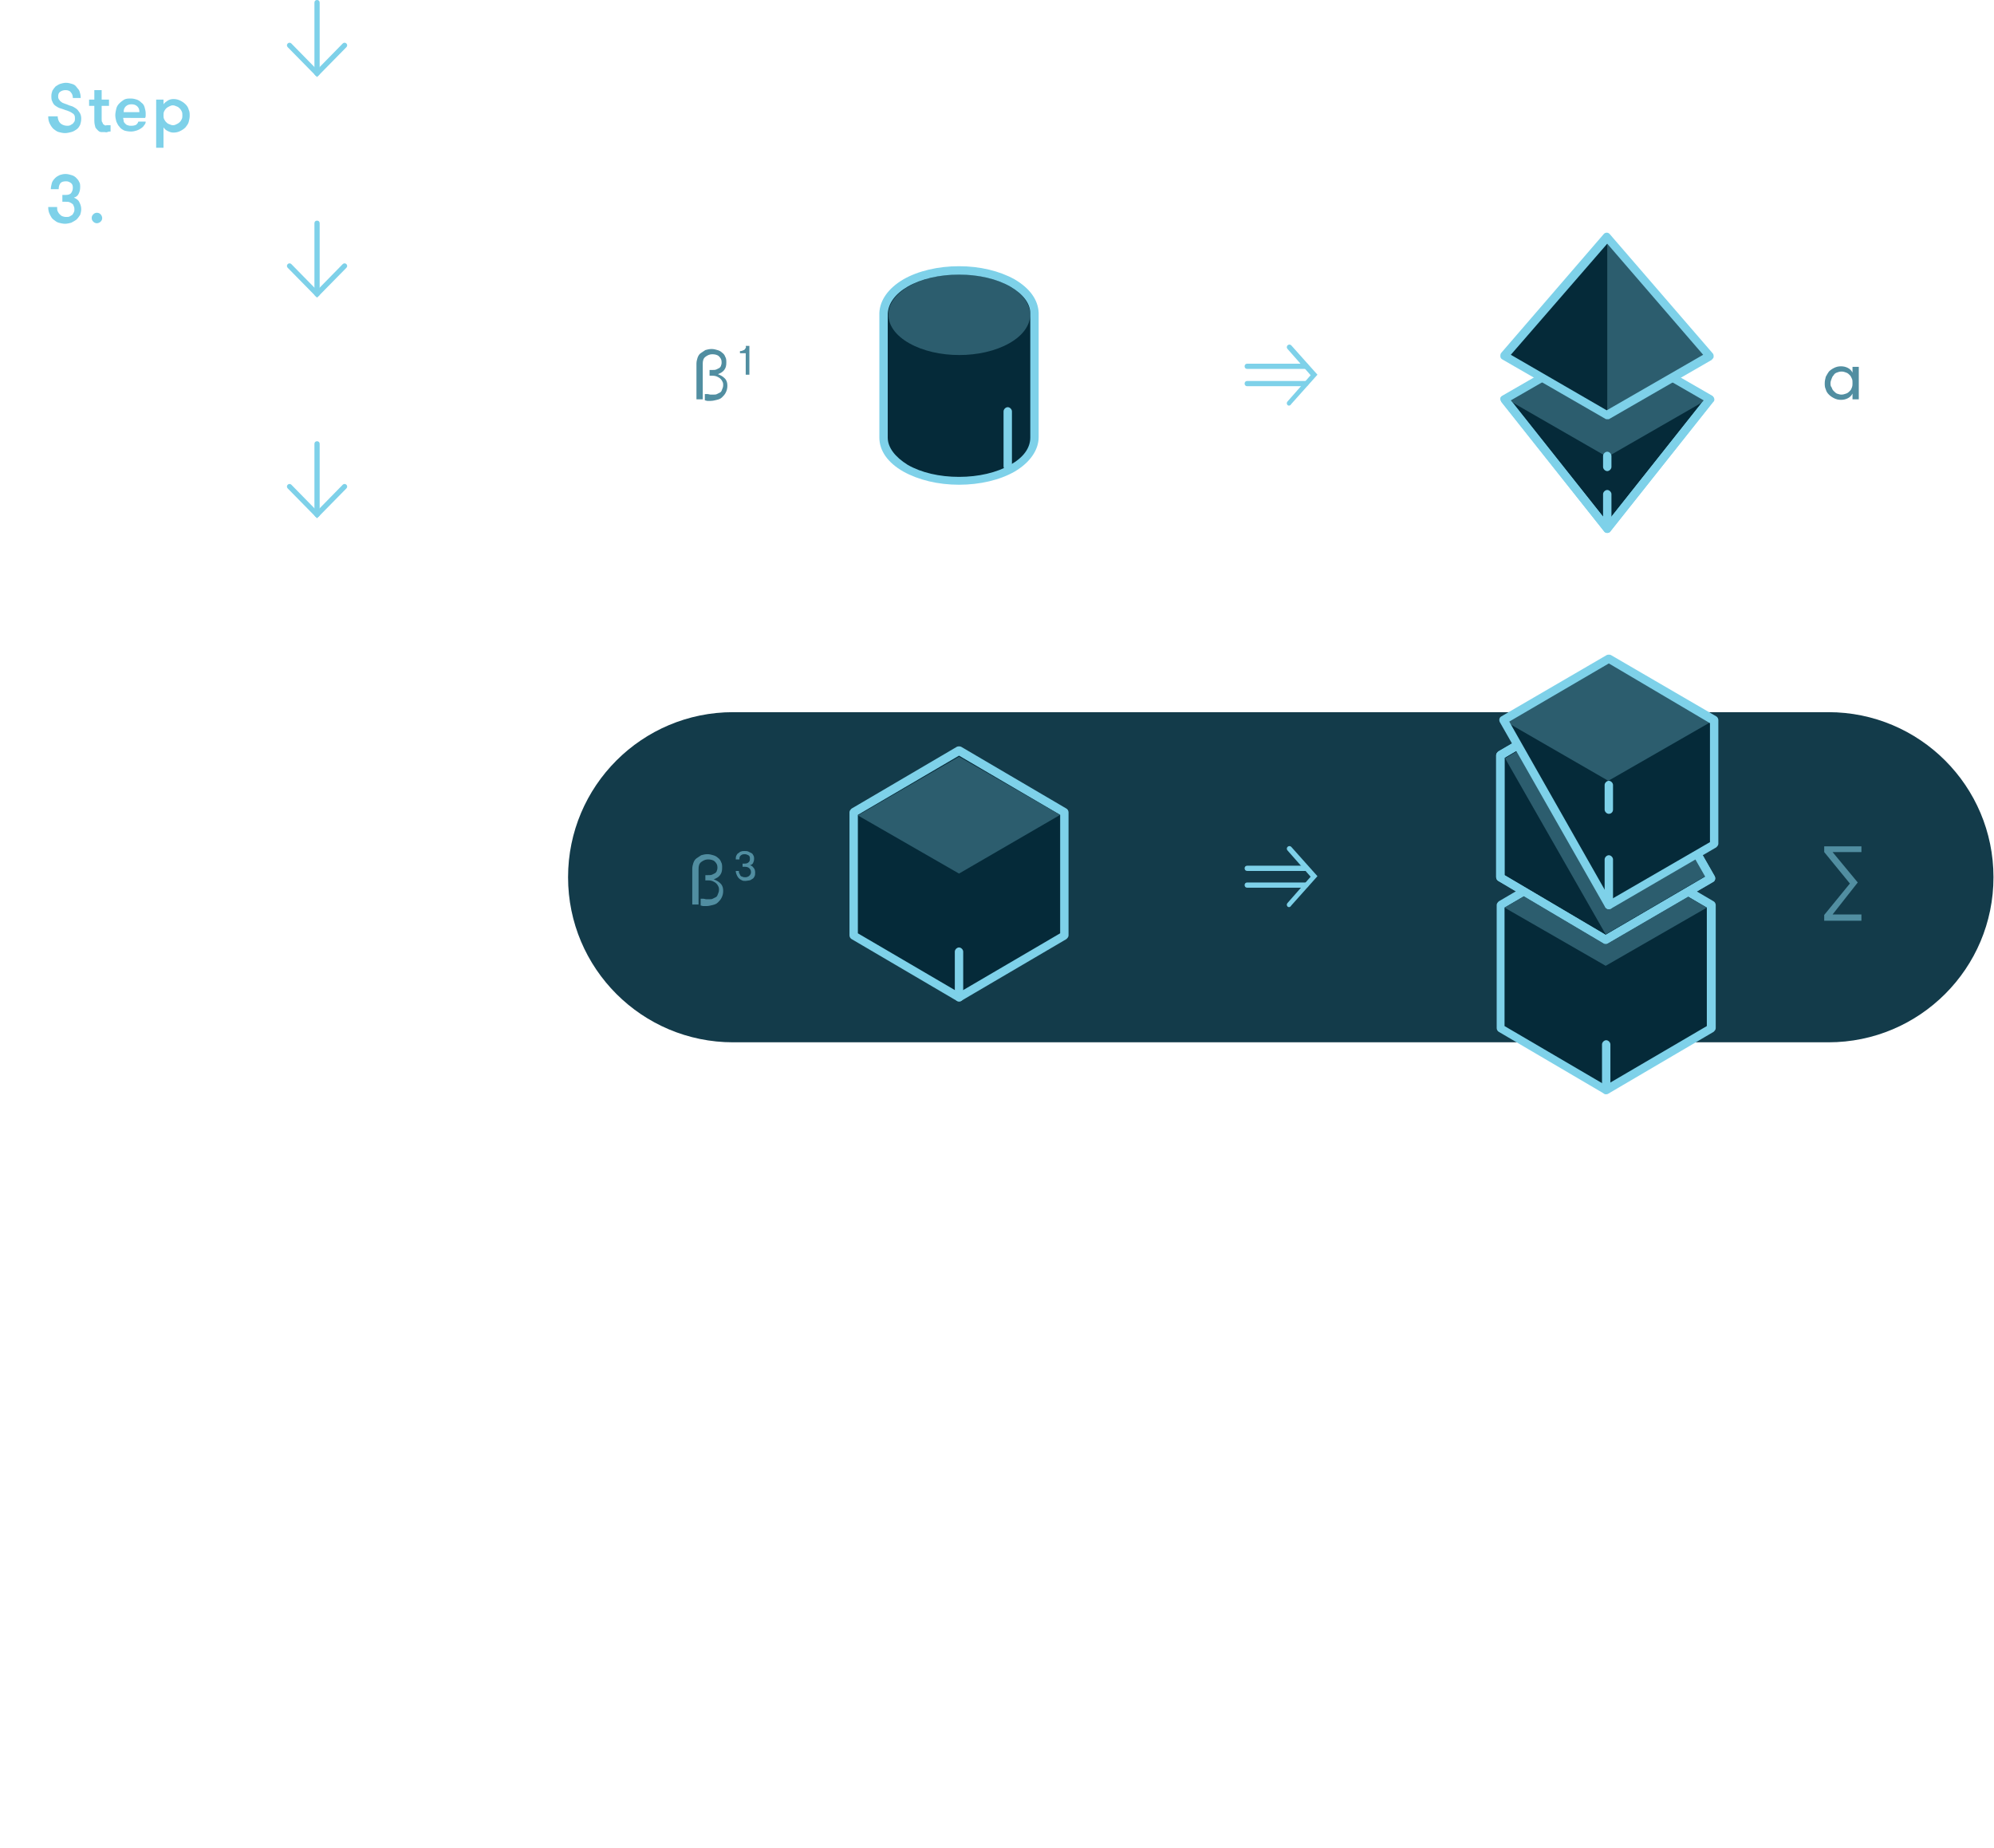 <?xml version="1.0" encoding="utf-8"?>
<!-- Generator: Adobe Illustrator 18.0.0, SVG Export Plug-In . SVG Version: 6.00 Build 0)  -->
<!DOCTYPE svg PUBLIC "-//W3C//DTD SVG 1.1//EN" "http://www.w3.org/Graphics/SVG/1.1/DTD/svg11.dtd">
<svg version="1.1" id="Layer_1" xmlns="http://www.w3.org/2000/svg" xmlns:xlink="http://www.w3.org/1999/xlink" x="0px" y="0px"
	 viewBox="0 0 380.5 352.7" style="enable-background:new 0 0 380.5 352.7;" xml:space="preserve">
<g>
	<g>
		<path style="fill:#133B4A;" d="M139.9,198.9c-17.4,0-31.5-14.1-31.5-31.5s14.1-31.5,31.5-31.5h209c17.4,0,31.5,14.1,31.5,31.5
			s-14.1,31.5-31.5,31.5H139.9z"/>
	</g>
	<g>
		<g>
			<g>
				<path style="fill:#7ED1E9;" d="M249.2,70.4h-11.2c-0.3,0-0.5-0.2-0.5-0.5s0.2-0.5,0.5-0.5h11.2c0.3,0,0.5,0.2,0.5,0.5
					S249.4,70.4,249.2,70.4z"/>
			</g>
			<g>
				<path style="fill:#7ED1E9;" d="M249.2,73.7h-11.2c-0.3,0-0.5-0.2-0.5-0.5s0.2-0.5,0.5-0.5h11.2c0.3,0,0.5,0.2,0.5,0.5
					S249.4,73.7,249.2,73.7z"/>
			</g>
		</g>
		<g>
			<g>
				<path style="fill:#7ED1E9;" d="M246,77.4c-0.1,0-0.2,0-0.3-0.1c-0.2-0.2-0.2-0.5,0-0.7l4.4-5l-4.4-5c-0.2-0.2-0.2-0.5,0-0.7
					c0.2-0.2,0.5-0.2,0.7,0l5,5.6l-5,5.6C246.3,77.3,246.1,77.4,246,77.4z"/>
			</g>
		</g>
	</g>
	<g>
		<g>
			<g>
				<path style="fill:#7ED1E9;" d="M249.2,166.2h-11.2c-0.3,0-0.5-0.2-0.5-0.5s0.2-0.5,0.5-0.5h11.2c0.3,0,0.5,0.2,0.5,0.5
					S249.4,166.2,249.2,166.2z"/>
			</g>
			<g>
				<path style="fill:#7ED1E9;" d="M249.2,169.4h-11.2c-0.3,0-0.5-0.2-0.5-0.5s0.2-0.5,0.5-0.5h11.2c0.3,0,0.5,0.2,0.5,0.5
					S249.4,169.4,249.2,169.4z"/>
			</g>
		</g>
		<g>
			<g>
				<path style="fill:#7ED1E9;" d="M246,173.1c-0.1,0-0.2,0-0.3-0.1c-0.2-0.2-0.2-0.5,0-0.7l4.4-5l-4.4-5c-0.2-0.2-0.2-0.5,0-0.7
					c0.2-0.2,0.5-0.2,0.7,0l5,5.6l-5,5.6C246.3,173,246.1,173.1,246,173.1z"/>
			</g>
		</g>
	</g>
	<g>
		<path style="fill:#052A39;" d="M197.5,83.4C197.5,83.4,197.5,83.4,197.5,83.4V59.8v0v-0.1h0c0-2.1-1.4-4.2-4.2-5.8
			c-5.6-3.2-14.8-3.2-20.4,0c-2.8,1.6-4.2,3.7-4.2,5.8h0v23.7h0c0,2.1,1.4,4.2,4.2,5.9c5.6,3.2,14.8,3.2,20.4,0
			C196,87.7,197.4,85.5,197.5,83.4L197.5,83.4L197.5,83.4z"/>
	</g>
	<g>
		<path style="fill:#2C5D6E;" d="M192.6,54.6c5.3,3,5.3,7.9,0,10.9c-5.3,3-13.8,3-19.1,0c-5.3-3-5.3-7.9,0-10.9
			C178.8,51.6,187.3,51.6,192.6,54.6z"/>
	</g>
	<g>
		<line style="fill:#FFFFFF;" x1="192.3" y1="78.5" x2="192.3" y2="89"/>
		<path style="fill:#7ED1E9;" d="M192.3,89.8c-0.4,0-0.8-0.4-0.8-0.8V78.5c0-0.4,0.4-0.8,0.8-0.8c0.4,0,0.8,0.4,0.8,0.8V89
			C193.1,89.5,192.7,89.8,192.3,89.8z"/>
	</g>
	<g>
		<g>
			<polygon style="fill:#052A39;" points="162.9,155.1 183,143.3 203.2,155.1 203.2,178.6 183,190.3 162.9,178.6 			"/>
			<path style="fill:#7ED1E9;" d="M183,191.1c-0.1,0-0.3,0-0.4-0.1l-20.1-11.8c-0.2-0.1-0.4-0.4-0.4-0.7v-23.5
				c0-0.3,0.2-0.5,0.4-0.7l20.1-11.8c0.2-0.1,0.6-0.1,0.8,0l20.1,11.8c0.2,0.1,0.4,0.4,0.4,0.7v23.5c0,0.3-0.2,0.5-0.4,0.7
				L183.4,191C183.3,191.1,183.2,191.1,183,191.1z M163.7,178.1l19.3,11.3l19.3-11.3v-22.6L183,144.2l-19.3,11.3V178.1z"/>
		</g>
		<g>
			<path style="fill:#2C5D6E;" d="M202.3,155.5L183,166.7l-19.3-11.1l19.3-11.2L202.3,155.5z"/>
		</g>
		<g>
			<line style="fill:#FFFFFF;" x1="183" y1="181.6" x2="183" y2="190.3"/>
			<path style="fill:#7ED1E9;" d="M183,191.1c-0.4,0-0.8-0.4-0.8-0.8v-8.7c0-0.4,0.4-0.8,0.8-0.8s0.8,0.4,0.8,0.8v8.7
				C183.8,190.8,183.5,191.1,183,191.1z"/>
		</g>
	</g>
	<g>
		<g>
			<g>
				<polygon style="fill:#052A39;" points="286.3,172.7 306.5,161 326.6,172.7 326.6,196.2 306.5,208 286.3,196.2 				"/>
				<path style="fill:#7ED1E9;" d="M306.5,208.8c-0.1,0-0.3,0-0.4-0.1l-20.1-11.8c-0.2-0.1-0.4-0.4-0.4-0.7v-23.5
					c0-0.3,0.2-0.5,0.4-0.7l20.1-11.8c0.2-0.1,0.6-0.1,0.8,0L327,172c0.2,0.1,0.4,0.4,0.4,0.7v23.5c0,0.3-0.2,0.5-0.4,0.7
					l-20.1,11.8C306.7,208.7,306.6,208.8,306.5,208.8z M287.1,195.8l19.3,11.3l19.3-11.3v-22.6l-19.3-11.3l-19.3,11.3V195.8z"/>
			</g>
			<g>
				<path style="fill:#2C5D6E;" d="M325.7,173.2l-19.3,11.1l-19.3-11.1l19.3-11.2L325.7,173.2z"/>
			</g>
			<g>
				<line style="fill:#FFFFFF;" x1="306.5" y1="199.2" x2="306.5" y2="208"/>
				<path style="fill:#7ED1E9;" d="M306.5,208.8c-0.4,0-0.8-0.4-0.8-0.8v-8.7c0-0.4,0.4-0.8,0.8-0.8s0.8,0.4,0.8,0.8v8.7
					C307.3,208.4,306.9,208.8,306.5,208.8z"/>
			</g>
		</g>
		<g>
			<g>
				<polygon style="fill:#052A39;" points="286.3,144.2 306.4,132.4 326.5,167.6 306.4,179.3 286.3,167.4 				"/>
				<path style="fill:#7ED1E9;" d="M306.4,180.1c-0.1,0-0.3,0-0.4-0.1l-20.1-11.9c-0.2-0.1-0.4-0.4-0.4-0.7v-23.3
					c0-0.3,0.2-0.5,0.4-0.7l20.1-11.7c0.2-0.1,0.4-0.1,0.6-0.1c0.2,0.1,0.4,0.2,0.5,0.4l20.1,35.2c0.2,0.4,0.1,0.9-0.3,1.1
					L306.8,180C306.7,180.1,306.5,180.1,306.4,180.1z M287.1,167l19.3,11.4l19-11.1l-19.3-33.8l-19,11.1V167z"/>
			</g>
			<g>
				<g>
					<polygon style="fill:#2C5D6E;" points="306.4,178.3 325.6,167.1 306.4,133.4 287.2,144.7 					"/>
				</g>
				<g>
					<path style="fill:#7ED1E9;" d="M306.4,180.1c-0.1,0-0.3,0-0.4-0.1l-20.1-11.9c-0.2-0.1-0.4-0.4-0.4-0.7v-23.3
						c0-0.3,0.2-0.5,0.4-0.7l20.1-11.7c0.2-0.1,0.4-0.1,0.6-0.1c0.2,0.1,0.4,0.2,0.5,0.4l20.1,35.2c0.2,0.4,0.1,0.9-0.3,1.1
						L306.8,180C306.7,180.1,306.5,180.1,306.4,180.1z M287.1,167l19.3,11.4l19-11.1l-19.3-33.8l-19,11.1V167z"/>
				</g>
				<g>
					
						<path style="fill:none;stroke:#4B4F64;stroke-width:1.49;stroke-linecap:round;stroke-linejoin:round;stroke-miterlimit:10;" d="
						M296.4,150"/>
				</g>
			</g>
		</g>
		<g>
			<g>
				<polygon style="fill:#052A39;" points="286.9,137.4 307,125.7 327.1,137.4 327.1,161 307,172.7 				"/>
			</g>
		</g>
		<g>
			<g>
				<path style="fill:#2C5D6E;" d="M327.1,137.4L306.9,149l-20.1-11.6l20.1-11.7L327.1,137.4z"/>
			</g>
			<g>
				<g>
					<path style="fill:#7ED1E9;" d="M307,173.5c-0.1,0-0.1,0-0.2,0c-0.2-0.1-0.4-0.2-0.5-0.4l-20.1-35.3c-0.2-0.4-0.1-0.9,0.3-1.1
						l20.1-11.7c0.2-0.1,0.6-0.1,0.8,0l20.1,11.7c0.2,0.1,0.4,0.4,0.4,0.7V161c0,0.3-0.2,0.5-0.4,0.7l-20.1,11.7
						C307.2,173.5,307.1,173.5,307,173.5z M288,137.7l19.3,34l19-11v-22.7L307,126.6L288,137.7z"/>
				</g>
			</g>
			<g>
				<line style="fill:#FFFFFF;" x1="307" y1="149.8" x2="307" y2="154.5"/>
				<path style="fill:#7ED1E9;" d="M307,155.3c-0.4,0-0.8-0.4-0.8-0.8v-4.7c0-0.4,0.4-0.8,0.8-0.8s0.8,0.4,0.8,0.8v4.7
					C307.8,155,307.4,155.3,307,155.3z"/>
			</g>
			<g>
				<line style="fill:#FFFFFF;" x1="307" y1="164" x2="307" y2="172.7"/>
				<path style="fill:#7ED1E9;" d="M307,173.5c-0.4,0-0.8-0.4-0.8-0.8V164c0-0.4,0.4-0.8,0.8-0.8s0.8,0.4,0.8,0.8v8.7
					C307.8,173.2,307.4,173.5,307,173.5z"/>
			</g>
		</g>
	</g>
	<g>
		<path style="fill:#7ED1E9;" d="M183,92.5c-4,0-7.7-0.9-10.6-2.5c-3-1.7-4.6-4-4.6-6.5l0-23.7c0,0,0-0.1,0-0.1
			c0.1-2.4,1.7-4.7,4.6-6.4c2.8-1.6,6.6-2.5,10.6-2.5c4,0,7.7,0.9,10.6,2.5c2.9,1.7,4.5,3.9,4.6,6.4c0,0,0,0.1,0,0.1v23.6
			c0,2.5-1.7,4.9-4.6,6.6C190.8,91.6,187,92.5,183,92.5z M169.4,59.9v23.6c0,1.9,1.4,3.7,3.8,5.2c2.6,1.5,6.1,2.3,9.8,2.3
			c3.7,0,7.2-0.8,9.8-2.3c2.5-1.4,3.8-3.2,3.8-5.2l0-23.6c0,0,0-0.1,0-0.1c0-1.9-1.4-3.7-3.8-5.1c-2.6-1.5-6.1-2.3-9.8-2.3
			c-3.7,0-7.2,0.8-9.8,2.3C170.8,56.1,169.5,57.9,169.4,59.9C169.4,59.8,169.4,59.8,169.4,59.9z"/>
	</g>
	<g>
		<path style="fill:#518EA1;" d="M135,75.2c0.2,0,0.4,0.1,0.6,0.1c0.2,0,0.4,0,0.5,0c0.3,0,0.5,0,0.7-0.1c0.2-0.1,0.4-0.2,0.6-0.3
			s0.3-0.3,0.4-0.6c0.1-0.2,0.2-0.5,0.2-0.8c0-0.2,0-0.4-0.1-0.6c-0.1-0.2-0.2-0.4-0.4-0.6s-0.4-0.3-0.6-0.4
			c-0.2-0.1-0.5-0.2-0.9-0.2h-0.6v-1.1h0.5c0.3,0,0.6,0,0.8-0.1c0.2-0.1,0.4-0.2,0.6-0.3c0.1-0.1,0.3-0.3,0.3-0.5
			c0.1-0.2,0.1-0.4,0.1-0.6c0-0.5-0.2-0.8-0.5-1.1c-0.3-0.3-0.8-0.4-1.3-0.4c-0.5,0-0.9,0.2-1.3,0.5s-0.5,0.8-0.5,1.3v6.8h-1.2v-6.8
			c0-0.4,0.1-0.8,0.2-1.1s0.3-0.7,0.6-0.9s0.6-0.4,0.9-0.6c0.4-0.1,0.7-0.2,1.2-0.2c0.4,0,0.8,0.1,1.1,0.2c0.4,0.1,0.7,0.3,0.9,0.5
			c0.3,0.2,0.5,0.5,0.6,0.8c0.2,0.3,0.2,0.7,0.2,1.1c0,0.6-0.1,1-0.4,1.4c-0.3,0.4-0.7,0.6-1.2,0.8c0.5,0.2,0.9,0.4,1.3,0.8
			s0.5,0.9,0.5,1.4c0,0.5-0.1,0.9-0.3,1.3c-0.2,0.4-0.4,0.6-0.7,0.9s-0.6,0.4-1,0.5c-0.4,0.1-0.8,0.2-1.2,0.2c-0.2,0-0.4,0-0.6,0
			c-0.2,0-0.3-0.1-0.5-0.1V75.2z"/>
		<path style="fill:#518EA1;" d="M141.1,67c0.2,0,0.4,0,0.6-0.1s0.3-0.1,0.4-0.2s0.1-0.2,0.2-0.3s0-0.3,0-0.4h0.7v5.5h-0.7v-4.1
			h-1.1V67z"/>
	</g>
	<g>
		<path style="fill:#518EA1;" d="M134.2,171.5c0.2,0,0.4,0.1,0.6,0.1c0.2,0,0.4,0,0.5,0c0.3,0,0.5,0,0.7-0.1
			c0.2-0.1,0.4-0.2,0.6-0.3s0.3-0.3,0.4-0.6c0.1-0.2,0.2-0.5,0.2-0.8c0-0.2,0-0.4-0.1-0.6c-0.1-0.2-0.2-0.4-0.4-0.6
			s-0.4-0.3-0.6-0.4c-0.2-0.1-0.5-0.2-0.9-0.2h-0.6V167h0.5c0.3,0,0.6,0,0.8-0.1c0.2-0.1,0.4-0.2,0.6-0.3c0.1-0.1,0.3-0.3,0.3-0.5
			c0.1-0.2,0.1-0.4,0.1-0.6c0-0.5-0.2-0.8-0.5-1.1c-0.3-0.3-0.8-0.4-1.3-0.4c-0.5,0-0.9,0.2-1.3,0.5s-0.5,0.8-0.5,1.3v6.8h-1.2v-6.8
			c0-0.4,0.1-0.8,0.2-1.1s0.3-0.7,0.6-0.9s0.6-0.4,0.9-0.6c0.4-0.1,0.7-0.2,1.2-0.2c0.4,0,0.8,0.1,1.1,0.2c0.4,0.1,0.7,0.3,0.9,0.5
			c0.3,0.2,0.5,0.5,0.6,0.8c0.2,0.3,0.2,0.7,0.2,1.1c0,0.6-0.1,1-0.4,1.4c-0.3,0.4-0.7,0.6-1.2,0.8c0.5,0.2,0.9,0.4,1.3,0.8
			s0.5,0.9,0.5,1.4c0,0.5-0.1,0.9-0.3,1.3c-0.2,0.4-0.4,0.6-0.7,0.9s-0.6,0.4-1,0.5c-0.4,0.1-0.8,0.2-1.2,0.2c-0.2,0-0.4,0-0.6,0
			c-0.2,0-0.3-0.1-0.5-0.1V171.5z"/>
		<path style="fill:#518EA1;" d="M141,166.2c0,0.2,0,0.4,0.1,0.5c0.1,0.1,0.1,0.3,0.2,0.4c0.1,0.1,0.2,0.2,0.4,0.2
			c0.1,0.1,0.3,0.1,0.5,0.1c0.2,0,0.3,0,0.5-0.1s0.2-0.1,0.3-0.2c0.1-0.1,0.2-0.2,0.2-0.3c0.1-0.1,0.1-0.2,0.1-0.4
			c0-0.3-0.1-0.5-0.3-0.7s-0.5-0.3-0.9-0.3h-0.4v-0.6h0.4c0.4,0,0.6-0.1,0.8-0.3c0.2-0.2,0.2-0.4,0.2-0.7s-0.1-0.5-0.3-0.6
			c-0.2-0.1-0.4-0.2-0.7-0.2c-0.4,0-0.6,0.1-0.8,0.3c-0.2,0.2-0.2,0.4-0.2,0.7h-0.7c0-0.2,0-0.5,0.1-0.7s0.2-0.4,0.4-0.5
			c0.2-0.1,0.3-0.3,0.5-0.3c0.2-0.1,0.4-0.1,0.7-0.1c0.2,0,0.5,0,0.7,0.1c0.2,0.1,0.4,0.2,0.6,0.3c0.2,0.1,0.3,0.3,0.4,0.5
			c0.1,0.2,0.1,0.4,0.1,0.6c0,0.3-0.1,0.6-0.2,0.8s-0.4,0.4-0.6,0.4c0.3,0.1,0.5,0.2,0.7,0.5c0.2,0.2,0.3,0.5,0.3,0.9
			c0,0.2,0,0.5-0.1,0.7c-0.1,0.2-0.2,0.4-0.4,0.5s-0.4,0.3-0.6,0.3s-0.5,0.1-0.7,0.1c-0.3,0-0.5,0-0.7-0.1s-0.4-0.2-0.6-0.4
			c-0.2-0.2-0.3-0.4-0.4-0.6c-0.1-0.2-0.2-0.5-0.2-0.8H141z"/>
	</g>
	<g>
		<path style="fill:#518EA1;" d="M354.7,70v6.2h-1.2v-1.1c-0.2,0.4-0.5,0.7-0.9,0.9s-0.8,0.3-1.3,0.3c-0.5,0-0.9-0.1-1.3-0.3
			c-0.4-0.2-0.7-0.4-1-0.7s-0.5-0.6-0.6-1c-0.2-0.4-0.2-0.8-0.2-1.2c0-0.4,0.1-0.8,0.2-1.2c0.2-0.4,0.4-0.7,0.6-1
			c0.3-0.3,0.6-0.5,1-0.7s0.8-0.3,1.3-0.3c0.5,0,0.9,0.1,1.3,0.3s0.7,0.5,0.9,0.9V70H354.7z M351.4,75.3c0.3,0,0.6-0.1,0.9-0.2
			c0.3-0.1,0.5-0.3,0.7-0.5c0.2-0.2,0.3-0.4,0.4-0.7c0.1-0.3,0.1-0.5,0.1-0.8c0-0.3,0-0.6-0.1-0.8s-0.2-0.5-0.4-0.7
			c-0.2-0.2-0.4-0.4-0.7-0.5c-0.3-0.1-0.5-0.2-0.9-0.2s-0.6,0.1-0.9,0.2c-0.3,0.1-0.5,0.3-0.6,0.5c-0.2,0.2-0.3,0.4-0.4,0.7
			c-0.1,0.3-0.2,0.5-0.2,0.8c0,0.3,0,0.6,0.2,0.8c0.1,0.3,0.2,0.5,0.4,0.7c0.2,0.2,0.4,0.4,0.6,0.5
			C350.8,75.2,351.1,75.3,351.4,75.3z"/>
	</g>
	<g>
		<path style="fill:#518EA1;" d="M348.1,175.8v-1.2l4.9-6l-4.9-6v-1.1h7.1v1.1h-5.5l4.8,5.8l-4.8,6.1h5.5v1.2H348.1z"/>
	</g>
	<g>
		<g>
			<g>
				<path style="fill:#7ED1E9;" d="M60.5,14.5c-0.3,0-0.5-0.2-0.5-0.5V0.5C60,0.2,60.2,0,60.5,0S61,0.2,61,0.5V14
					C61,14.3,60.7,14.5,60.5,14.5z"/>
			</g>
			<g>
				<path style="fill:#7ED1E9;" d="M60.5,14.7L54.9,9c-0.2-0.2-0.2-0.5,0-0.7c0.2-0.2,0.5-0.2,0.7,0l4.9,5l4.9-5
					c0.2-0.2,0.5-0.2,0.7,0c0.2,0.2,0.2,0.5,0,0.7L60.5,14.7z"/>
			</g>
		</g>
		<g>
			<g>
				<path style="fill:#7ED1E9;" d="M60.5,56.6c-0.3,0-0.5-0.2-0.5-0.5V42.6c0-0.3,0.2-0.5,0.5-0.5s0.5,0.2,0.5,0.5v13.6
					C61,56.4,60.7,56.6,60.5,56.6z"/>
			</g>
			<g>
				<path style="fill:#7ED1E9;" d="M60.5,56.8l-5.6-5.7c-0.2-0.2-0.2-0.5,0-0.7c0.2-0.2,0.5-0.2,0.7,0l4.9,5l4.9-5
					c0.2-0.2,0.5-0.2,0.7,0c0.2,0.2,0.2,0.5,0,0.7L60.5,56.8z"/>
			</g>
		</g>
		<g>
			<g>
				<path style="fill:#7ED1E9;" d="M60.5,98.7c-0.3,0-0.5-0.2-0.5-0.5V84.7c0-0.3,0.2-0.5,0.5-0.5s0.5,0.2,0.5,0.5v13.6
					C61,98.5,60.7,98.7,60.5,98.7z"/>
			</g>
			<g>
				<path style="fill:#7ED1E9;" d="M60.5,98.9l-5.6-5.7c-0.2-0.2-0.2-0.5,0-0.7c0.2-0.2,0.5-0.2,0.7,0l4.9,5l4.9-5
					c0.2-0.2,0.5-0.2,0.7,0c0.2,0.2,0.2,0.5,0,0.7L60.5,98.9z"/>
			</g>
		</g>
	</g>
	<g>
		<path style="fill:#7ED1E9;" d="M11,22.1c0,0.6,0.2,1.1,0.5,1.4c0.3,0.3,0.8,0.5,1.3,0.5c0.2,0,0.4,0,0.6-0.1
			c0.2-0.1,0.3-0.2,0.5-0.3c0.1-0.1,0.2-0.3,0.3-0.4c0.1-0.2,0.1-0.4,0.1-0.6c0-0.2,0-0.4-0.1-0.6c-0.1-0.2-0.2-0.3-0.4-0.4
			c-0.1-0.1-0.3-0.2-0.5-0.3c-0.2-0.1-0.3-0.1-0.5-0.2c-0.4-0.1-0.8-0.3-1.2-0.4s-0.7-0.3-1-0.5c-0.3-0.2-0.5-0.5-0.6-0.8
			c-0.2-0.3-0.2-0.7-0.2-1.1c0-0.4,0.1-0.7,0.2-1c0.2-0.3,0.4-0.6,0.6-0.8c0.3-0.2,0.6-0.4,0.9-0.5c0.3-0.1,0.7-0.2,1.1-0.2
			c0.4,0,0.8,0.1,1.1,0.2c0.4,0.1,0.7,0.3,0.9,0.6s0.5,0.5,0.6,0.9c0.1,0.3,0.2,0.7,0.2,1.2h-1.5c0-0.4-0.1-0.8-0.4-1.1
			c-0.2-0.3-0.6-0.4-1-0.4c-0.4,0-0.7,0.1-1,0.3c-0.3,0.2-0.4,0.5-0.4,0.9c0,0.2,0,0.3,0.1,0.5c0.1,0.1,0.2,0.3,0.3,0.4
			c0.1,0.1,0.3,0.2,0.4,0.3c0.2,0.1,0.3,0.1,0.5,0.2c0.4,0.1,0.7,0.3,1.1,0.4c0.4,0.1,0.7,0.3,1,0.5c0.3,0.2,0.5,0.5,0.7,0.8
			c0.2,0.3,0.3,0.7,0.3,1.1c0,0.5-0.1,0.9-0.2,1.2c-0.2,0.4-0.4,0.7-0.7,0.9c-0.3,0.2-0.6,0.4-1,0.5c-0.4,0.1-0.8,0.2-1.2,0.2
			c-0.4,0-0.8-0.1-1.2-0.2c-0.4-0.1-0.7-0.4-1-0.6c-0.3-0.3-0.5-0.6-0.7-1s-0.3-0.8-0.3-1.4H11z"/>
		<path style="fill:#7ED1E9;" d="M21,25.1c-0.1,0-0.3,0-0.5,0.1s-0.4,0-0.6,0c-0.2,0-0.4,0-0.6,0s-0.4-0.1-0.6-0.3s-0.4-0.4-0.5-0.6
			C18.1,23.9,18,23.6,18,23v-2.8h-1V19h1v-1.8h1.4V19h1.4v1.2h-1.4v2.5c0,0.3,0,0.5,0.1,0.6s0.1,0.3,0.2,0.4
			c0.1,0.1,0.2,0.1,0.3,0.2s0.2,0,0.4,0c0.1,0,0.2,0,0.4,0s0.3,0,0.3,0V25.1z"/>
		<path style="fill:#7ED1E9;" d="M23.5,22.5c0,0.2,0.1,0.4,0.1,0.6s0.2,0.4,0.3,0.5c0.1,0.1,0.3,0.3,0.5,0.3
			c0.2,0.1,0.4,0.1,0.7,0.1c0.4,0,0.7-0.1,0.9-0.2c0.2-0.2,0.3-0.3,0.4-0.6h1.4c0,0.3-0.1,0.5-0.3,0.7c-0.1,0.2-0.3,0.4-0.6,0.6
			s-0.5,0.3-0.8,0.4c-0.3,0.1-0.7,0.2-1.1,0.2c-0.5,0-1-0.1-1.3-0.2c-0.4-0.2-0.7-0.4-0.9-0.7c-0.3-0.3-0.4-0.6-0.6-1
			c-0.1-0.4-0.2-0.8-0.2-1.2c0-0.4,0.1-0.9,0.2-1.3c0.1-0.4,0.3-0.7,0.6-1c0.3-0.3,0.6-0.5,0.9-0.7c0.4-0.2,0.8-0.2,1.3-0.2
			c0.4,0,0.8,0.1,1.1,0.2s0.6,0.3,0.9,0.6c0.3,0.2,0.5,0.5,0.6,0.9s0.2,0.7,0.2,1.1c0,0.1,0,0.2,0,0.4c0,0.1,0,0.3-0.1,0.5H23.5z
			 M25.1,19.9c-0.4,0-0.8,0.1-1.1,0.4c-0.3,0.3-0.4,0.6-0.4,1.1h3c0-0.5-0.1-0.8-0.4-1.1S25.5,19.9,25.1,19.9z"/>
		<path style="fill:#7ED1E9;" d="M31.2,19.9c0.2-0.3,0.5-0.5,0.8-0.7c0.3-0.2,0.7-0.3,1.1-0.3c0.5,0,0.9,0.1,1.3,0.3
			c0.4,0.2,0.7,0.4,1,0.7c0.3,0.3,0.5,0.6,0.6,1c0.2,0.4,0.2,0.8,0.2,1.2c0,0.4-0.1,0.8-0.2,1.2s-0.4,0.7-0.6,1
			c-0.3,0.3-0.6,0.5-1,0.7c-0.4,0.2-0.8,0.3-1.3,0.3c-0.4,0-0.7-0.1-1.1-0.3c-0.4-0.2-0.6-0.4-0.8-0.7v3.9h-1.4V19h1.4V19.9z
			 M33,20.1c-0.3,0-0.5,0.1-0.7,0.2c-0.2,0.1-0.4,0.2-0.6,0.4c-0.2,0.2-0.3,0.4-0.4,0.6c-0.1,0.2-0.1,0.5-0.1,0.7s0,0.5,0.1,0.7
			s0.2,0.4,0.4,0.6c0.2,0.2,0.3,0.3,0.6,0.4c0.2,0.1,0.5,0.2,0.7,0.2c0.3,0,0.5-0.1,0.7-0.2c0.2-0.1,0.4-0.2,0.6-0.4
			c0.2-0.2,0.3-0.4,0.4-0.6s0.1-0.5,0.1-0.7s0-0.5-0.1-0.7c-0.1-0.2-0.2-0.4-0.4-0.6c-0.2-0.2-0.3-0.3-0.6-0.4
			C33.5,20.2,33.2,20.1,33,20.1z"/>
		<path style="fill:#7ED1E9;" d="M10.9,39.5c0,0.3,0,0.6,0.1,0.8c0.1,0.2,0.2,0.4,0.4,0.6c0.2,0.2,0.3,0.3,0.6,0.4s0.4,0.1,0.7,0.1
			c0.2,0,0.4,0,0.6-0.1c0.2-0.1,0.3-0.2,0.5-0.3c0.1-0.1,0.2-0.3,0.3-0.5c0.1-0.2,0.1-0.4,0.1-0.5c0-0.2,0-0.4-0.1-0.6
			C14,39.2,14,39,13.8,38.9c-0.1-0.1-0.3-0.2-0.5-0.3c-0.2-0.1-0.5-0.1-0.8-0.1h-0.6v-1.3h0.6c0.5,0,0.9-0.1,1.1-0.4s0.3-0.6,0.3-1
			s-0.1-0.7-0.4-0.9s-0.5-0.3-0.9-0.3c-0.5,0-0.9,0.1-1.1,0.4s-0.3,0.6-0.3,1.1H9.7c0-0.4,0.1-0.8,0.2-1.2c0.1-0.3,0.3-0.6,0.6-0.9
			s0.5-0.4,0.9-0.6c0.3-0.1,0.7-0.2,1.1-0.2c0.4,0,0.8,0.1,1.1,0.2c0.4,0.1,0.7,0.3,0.9,0.5s0.5,0.5,0.6,0.8c0.2,0.3,0.2,0.6,0.2,1
			c0,0.5-0.1,0.9-0.3,1.3s-0.5,0.6-0.9,0.7c0.4,0.2,0.8,0.4,1,0.8s0.4,0.8,0.4,1.4c0,0.4-0.1,0.8-0.2,1.1c-0.2,0.3-0.4,0.6-0.7,0.9
			c-0.3,0.2-0.6,0.4-1,0.6c-0.4,0.1-0.8,0.2-1.2,0.2c-0.4,0-0.8-0.1-1.2-0.2s-0.7-0.4-1-0.6s-0.5-0.6-0.7-1
			c-0.2-0.4-0.3-0.8-0.3-1.4H10.9z"/>
		<path style="fill:#7ED1E9;" d="M17.5,41.6c0-0.3,0.1-0.5,0.3-0.7s0.4-0.3,0.7-0.3c0.3,0,0.5,0.1,0.7,0.3c0.2,0.2,0.3,0.5,0.3,0.7
			c0,0.3-0.1,0.5-0.3,0.7c-0.2,0.2-0.5,0.3-0.7,0.3c-0.3,0-0.5-0.1-0.7-0.3C17.6,42.1,17.5,41.9,17.5,41.6z"/>
	</g>
	<g>
		<g>
			<g>
				<polygon style="fill:#052A39;" points="306.7,100.9 287.1,76.2 306.7,64.9 326.3,76.2 				"/>
				<path style="fill:#7ED1E9;" d="M306.7,101.7c-0.2,0-0.5-0.1-0.6-0.3l-19.6-24.7c-0.1-0.2-0.2-0.4-0.2-0.6s0.2-0.4,0.4-0.5
					l19.6-11.3c0.2-0.1,0.6-0.1,0.8,0l19.6,11.3c0.2,0.1,0.3,0.3,0.4,0.5s0,0.5-0.2,0.6l-19.6,24.7
					C307.2,101.6,306.9,101.7,306.7,101.7z M288.3,76.4l18.4,23.2l18.4-23.2l-18.4-10.6L288.3,76.4z"/>
			</g>
		</g>
	</g>
	<g>
		<g>
			<path style="fill:#2C5D6E;" d="M326,76.1l-19.3,11.1l-19.3-11.1l19.3-11.2L326,76.1z"/>
		</g>
		<g>
			<g>
				<g>
					<path style="fill:#7ED1E9;" d="M306.7,101.7c-0.2,0-0.5-0.1-0.6-0.3l-19.6-24.7c-0.1-0.2-0.2-0.4-0.2-0.7
						c0-0.2,0.2-0.4,0.4-0.5l19.6-11.3c0.2-0.1,0.6-0.1,0.8,0l19.6,11.3c0.2,0.1,0.3,0.3,0.4,0.5c0,0.2,0,0.5-0.2,0.7l-19.6,24.7
						C307.2,101.6,306.9,101.7,306.7,101.7z M288.3,76.4l18.4,23.2l18.4-23.2l-18.4-10.6L288.3,76.4z"/>
				</g>
			</g>
		</g>
		<g>
			<g>
				<polygon style="fill:#052A39;" points="326.2,67.9 306.7,79.2 287.1,67.9 306.7,45.2 				"/>
			</g>
			<g>
				<g>
					<polygon style="fill:#2C5D6E;" points="306.7,79.2 306.7,45.2 326.2,67.9 					"/>
				</g>
				<g>
					<path style="fill:#7ED1E9;" d="M306.7,80c-0.1,0-0.3,0-0.4-0.1l-19.6-11.3c-0.2-0.1-0.4-0.3-0.4-0.6c0-0.2,0-0.5,0.2-0.7
						L306,44.7c0.3-0.4,0.9-0.4,1.2,0l19.6,22.7c0.2,0.2,0.2,0.4,0.2,0.7c0,0.2-0.2,0.4-0.4,0.6l-19.6,11.3
						C306.9,80,306.8,80,306.7,80z M288.3,67.7l18.3,10.6L325,67.7l-18.3-21.2L288.3,67.7z"/>
				</g>
			</g>
		</g>
		<g>
			<path style="fill:#7ED1E9;" d="M306.7,89.9c-0.4,0-0.8-0.4-0.8-0.8V87c0-0.4,0.4-0.8,0.8-0.8s0.8,0.4,0.8,0.8v2.1
				C307.5,89.5,307.1,89.9,306.7,89.9z"/>
		</g>
		<g>
			<path style="fill:#7ED1E9;" d="M306.7,100.2c-0.4,0-0.8-0.4-0.8-0.8v-5.1c0-0.4,0.4-0.8,0.8-0.8s0.8,0.4,0.8,0.8v5.1
				C307.5,99.8,307.1,100.2,306.7,100.2z"/>
		</g>
	</g>
</g>
</svg>
